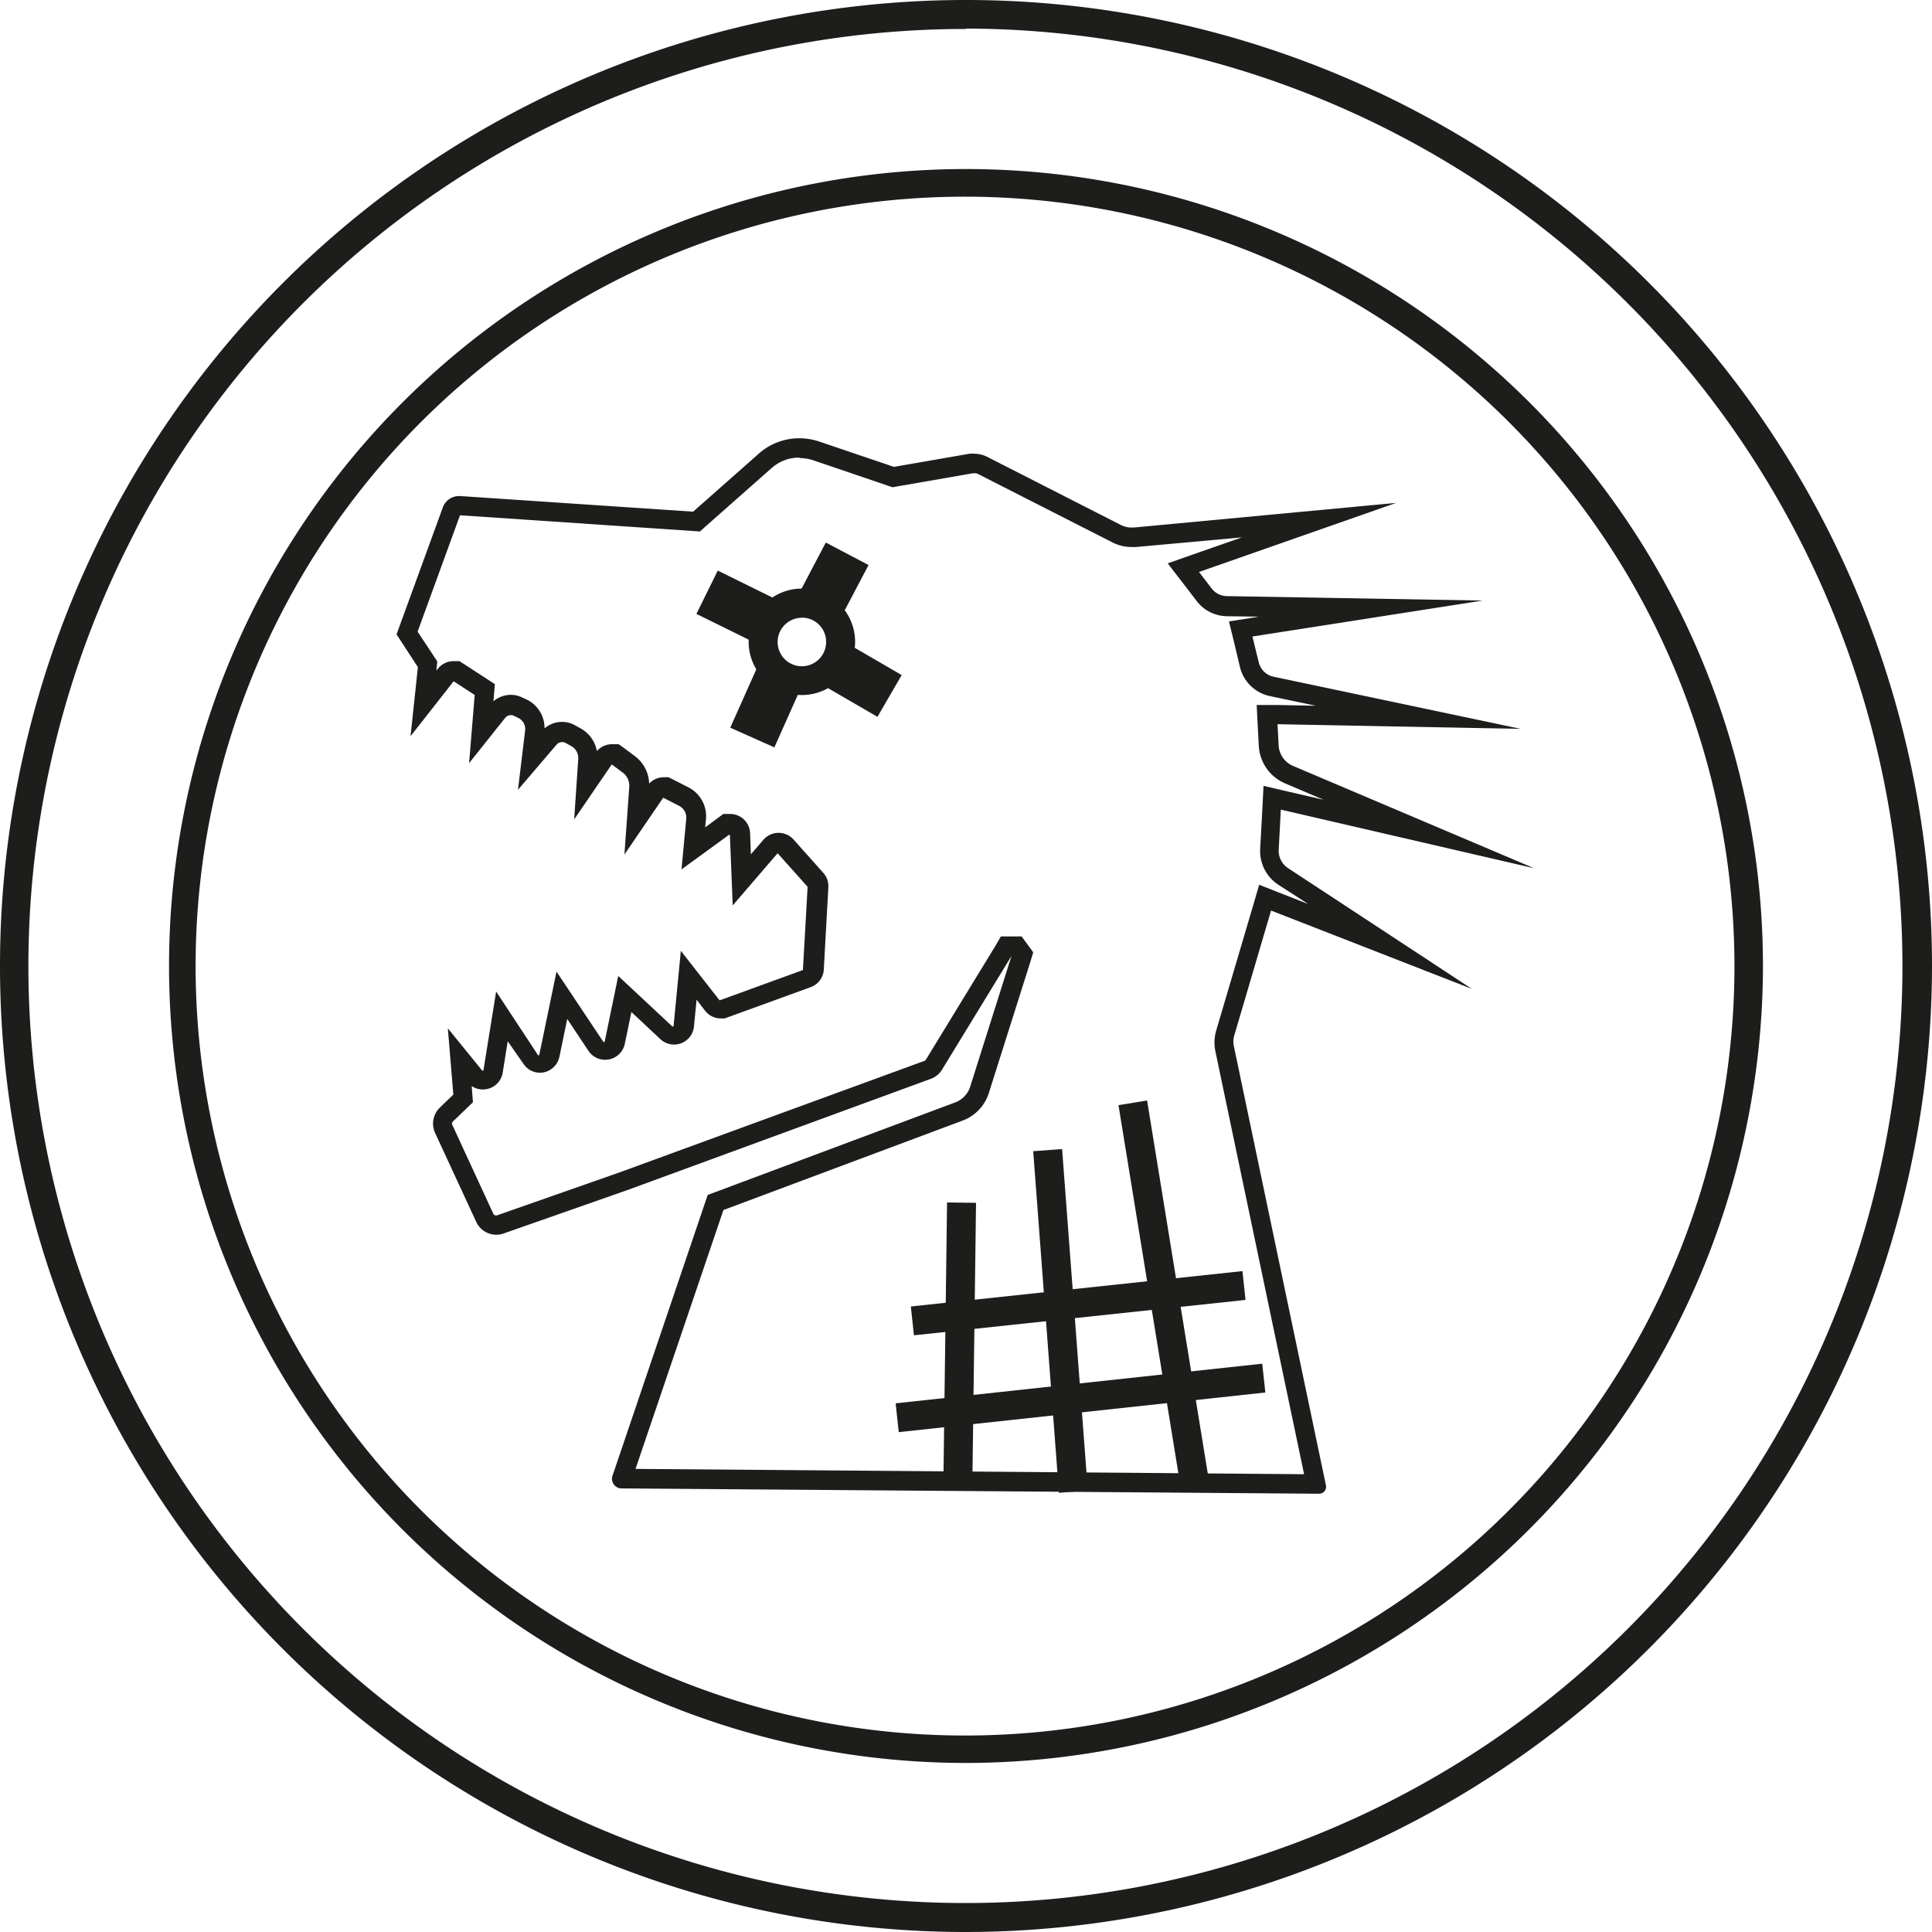 <svg id="heads" xmlns="http://www.w3.org/2000/svg" viewBox="0 0 200 200"><defs><style>.cls-1{fill:#1d1d1b}</style></defs><path class="cls-1" d="M297.64 520.94a100 100 0 1 1 100-100 100.11 100.11 0 0 1-100 100Zm0-197a97 97 0 1 0 96.94 97 97.1 97.1 0 0 0-96.94-97.04Z" transform="translate(-197.64 -320.94)"/><path class="cls-1" d="M297.64 503.44a82.5 82.5 0 1 1 82.5-82.5 82.59 82.59 0 0 1-82.5 82.5Zm0-162.14a79.65 79.65 0 1 0 79.55 79.64 79.69 79.69 0 0 0-79.55-79.64Z" transform="translate(-197.64 -320.94)"/><path class="cls-1" d="M280.41 368.36a4.39 4.39 0 0 1 1.39.22l7.76 2.64.48.16.5-.09 7.82-1.36h.16a.86.86 0 0 1 .41.1l13.87 7.06a4.43 4.43 0 0 0 2 .48h.4l11-1-5.07 1.77-2.61.92 1.69 2.19 1.32 1.72a4 4 0 0 0 3.1 1.56l3.31.05-.93.15-2.15.34.52 2.11.62 2.62a4.06 4.06 0 0 0 3.1 3l4.77 1-4-.08h-2.14l.11 2.15.11 2.09a4.48 4.48 0 0 0 2.71 3.87l4 1.7-3.9-.9-2.32-.54-.12 2.38-.23 4.17a4.18 4.18 0 0 0 1.87 3.68l3.1 2-3.07-1.2-2-.79-.61 2.09-3.84 13a4.48 4.48 0 0 0-.09 2.12l9.19 43.81-69.21-.55 9.1-26.8 24.74-9.25a4.49 4.49 0 0 0 2.74-2.88l4.29-13.55.3-1-.6-.82-.6-.82h-2.15l-.58 1-7.19 11.77a.26.26 0 0 1-.14.11l-31.55 11.54-12.72 4.46a.16.16 0 0 1-.1 0 .29.29 0 0 1-.26-.17l-4.25-9.21a.29.29 0 0 1 .06-.34l1.4-1.34.68-.66-.08-1-.05-.67a2 2 0 0 0 1.16.35 2.07 2.07 0 0 0 2.05-1.74l.52-3.25 1.65 2.37a2.05 2.05 0 0 0 1.7.89 2.08 2.08 0 0 0 2-1.65l.81-3.92 2.2 3.31a2.08 2.08 0 0 0 3.76-.73l.68-3.3 3 2.81a2.07 2.07 0 0 0 3.48-1.32l.27-2.76.88 1.14a2.06 2.06 0 0 0 1.64.8h.38l.33-.12 8.58-3.12a2.07 2.07 0 0 0 1.36-1.83l.47-8.5a2.06 2.06 0 0 0-.52-1.5l-3.07-3.44a2.08 2.08 0 0 0-3.12 0l-1.31 1.52-.08-2.18a2.07 2.07 0 0 0-2.08-2h-.69l-.53.39-1.35 1 .08-.83a3.35 3.35 0 0 0-1.81-3.31l-1.6-.82-.47-.23h-.48a2.07 2.07 0 0 0-1.52.66 3.68 3.68 0 0 0-1.47-2.84l-1.11-.83-.58-.41H261a2.1 2.1 0 0 0-1.57.71 3.37 3.37 0 0 0-1.71-2.36l-.58-.32a2.65 2.65 0 0 0-1.32-.34 2.77 2.77 0 0 0-1.81.67 3.27 3.27 0 0 0-1.88-3l-.44-.2a2.64 2.64 0 0 0-1.17-.27 2.75 2.75 0 0 0-1.8.67l.05-.6.1-1.18-1-.65-2.14-1.39-.53-.34h-.6a2.06 2.06 0 0 0-1.63.79l-.14.18v-.22l.08-.71-.39-.6-1.65-2.49 4.39-12.05 24 1.62.84.06.62-.56 6.79-6a4.28 4.28 0 0 1 2.88-1.09m0-2a6.3 6.3 0 0 0-4.21 1.6l-6.79 6-24.12-1.62h-.12a1.79 1.79 0 0 0-1.67 1.18l-4.79 13.14 2.21 3.39-.76 7.15 4.44-5.66h.06l2.14 1.39-.58 7.06 3.74-4.69a.74.74 0 0 1 .58-.28.71.71 0 0 1 .32.07l.43.21a1.28 1.28 0 0 1 .73 1.32l-.74 6.13 4-4.68a.75.75 0 0 1 .57-.26.8.8 0 0 1 .36.09l.58.32a1.42 1.42 0 0 1 .73 1.34l-.42 6.25 3.87-5.66a.07.07 0 0 1 .06 0l1.11.83a1.69 1.69 0 0 1 .66 1.47l-.5 7 4-5.86a.06.06 0 0 1 .06 0l1.6.82a1.37 1.37 0 0 1 .74 1.34l-.49 5.24 4.93-3.59a.08.08 0 0 1 .08.07l.29 7.25 4.62-5.37a.07.07 0 0 1 .06 0l3.07 3.44a.14.14 0 0 1 0 .06l-.48 8.5a.07.07 0 0 1 0 .06l-8.58 3.12a.09.09 0 0 1-.06 0l-4-5.11-.75 7.77a.08.08 0 0 1-.07.07h-.05l-5.61-5.24-1.4 6.78a.07.07 0 0 1-.07.06.07.07 0 0 1-.06 0l-4.86-7.29-1.78 8.6a.07.07 0 0 1-.07.06.07.07 0 0 1-.06 0l-4.34-6.6-1.31 8.13a.07.07 0 0 1-.07.06.07.07 0 0 1-.06 0l-3.56-4.38.57 6.86-1.4 1.35a2.31 2.31 0 0 0-.49 2.62l4.26 9.21a2.29 2.29 0 0 0 2.07 1.33 2.21 2.21 0 0 0 .76-.13l12.72-4.46L294 432.62a2.3 2.3 0 0 0 1.16-.95l7.19-11.77-4.28 13.54a2.56 2.56 0 0 1-1.54 1.62l-25.63 9.58-9.83 29a1 1 0 0 0 1 1.38l72.12.55a.72.72 0 0 0 .71-.87l-9.51-45.36a2.32 2.32 0 0 1 0-1.14l3.83-13 20.79 8.11-19-12.48a2.15 2.15 0 0 1-1-1.91l.22-4.17 26.22 6.07-25.09-10.65A2.47 2.47 0 0 1 330 398l-.11-2.09 25.17.48-25.55-5.39a2 2 0 0 1-1.57-1.52l-.65-2.65 23.84-3.72-26.5-.46a2 2 0 0 1-1.55-.78l-1.32-1.72 20.41-7.15-27.17 2.55h-.22a2.47 2.47 0 0 1-1.1-.26l-13.87-7.07a3 3 0 0 0-1.31-.31 2.74 2.74 0 0 0-.5 0l-7.82 1.36-7.76-2.63a6.49 6.49 0 0 0-2-.33Z" transform="translate(-197.64 -320.94)"/><path class="cls-1" transform="rotate(-89.25 35.588 399.606)" d="M282.43 458.45h29.08v3h-29.08z"/><path class="cls-1" transform="rotate(-4.31 -4055.584 2923.79)" d="M305.96 439.93h3v35.46h-3z"/><path class="cls-1" transform="rotate(-9.24 -1766.51 1517.394)" d="M316.64 434.85h3v40.38h-3z"/><path class="cls-1" transform="rotate(-6.09 -2806.015 2153.2)" d="M292.01 454.33h34.52v3h-34.52z"/><path class="cls-1" transform="rotate(-6.17 -2766.94 2138.488)" d="M290.38 464.17h38.17v3h-38.17z"/><path class="cls-1" d="M280.65 392.89a5.51 5.51 0 1 1 5.51-5.51 5.51 5.51 0 0 1-5.51 5.51Zm0-8a2.51 2.51 0 1 0 2.51 2.5 2.5 2.5 0 0 0-2.51-2.51Z" transform="translate(-197.64 -320.94)"/><path class="cls-1" transform="rotate(-59.87 -90.63 402.449)" d="M284.35 387.97h5v6.66h-5z"/><path class="cls-1" transform="rotate(-62.24 -80.75 384.245)" d="M280.77 378.54H287v5h-6.23z"/><path class="cls-1" transform="rotate(-63.76 -82.629 382.356)" d="M271.73 380.18h5v7.55h-5z"/><path class="cls-1" transform="rotate(-65.94 -69.208 385.873)" d="M273.39 391.49h7.16v5h-7.16z"/></svg>